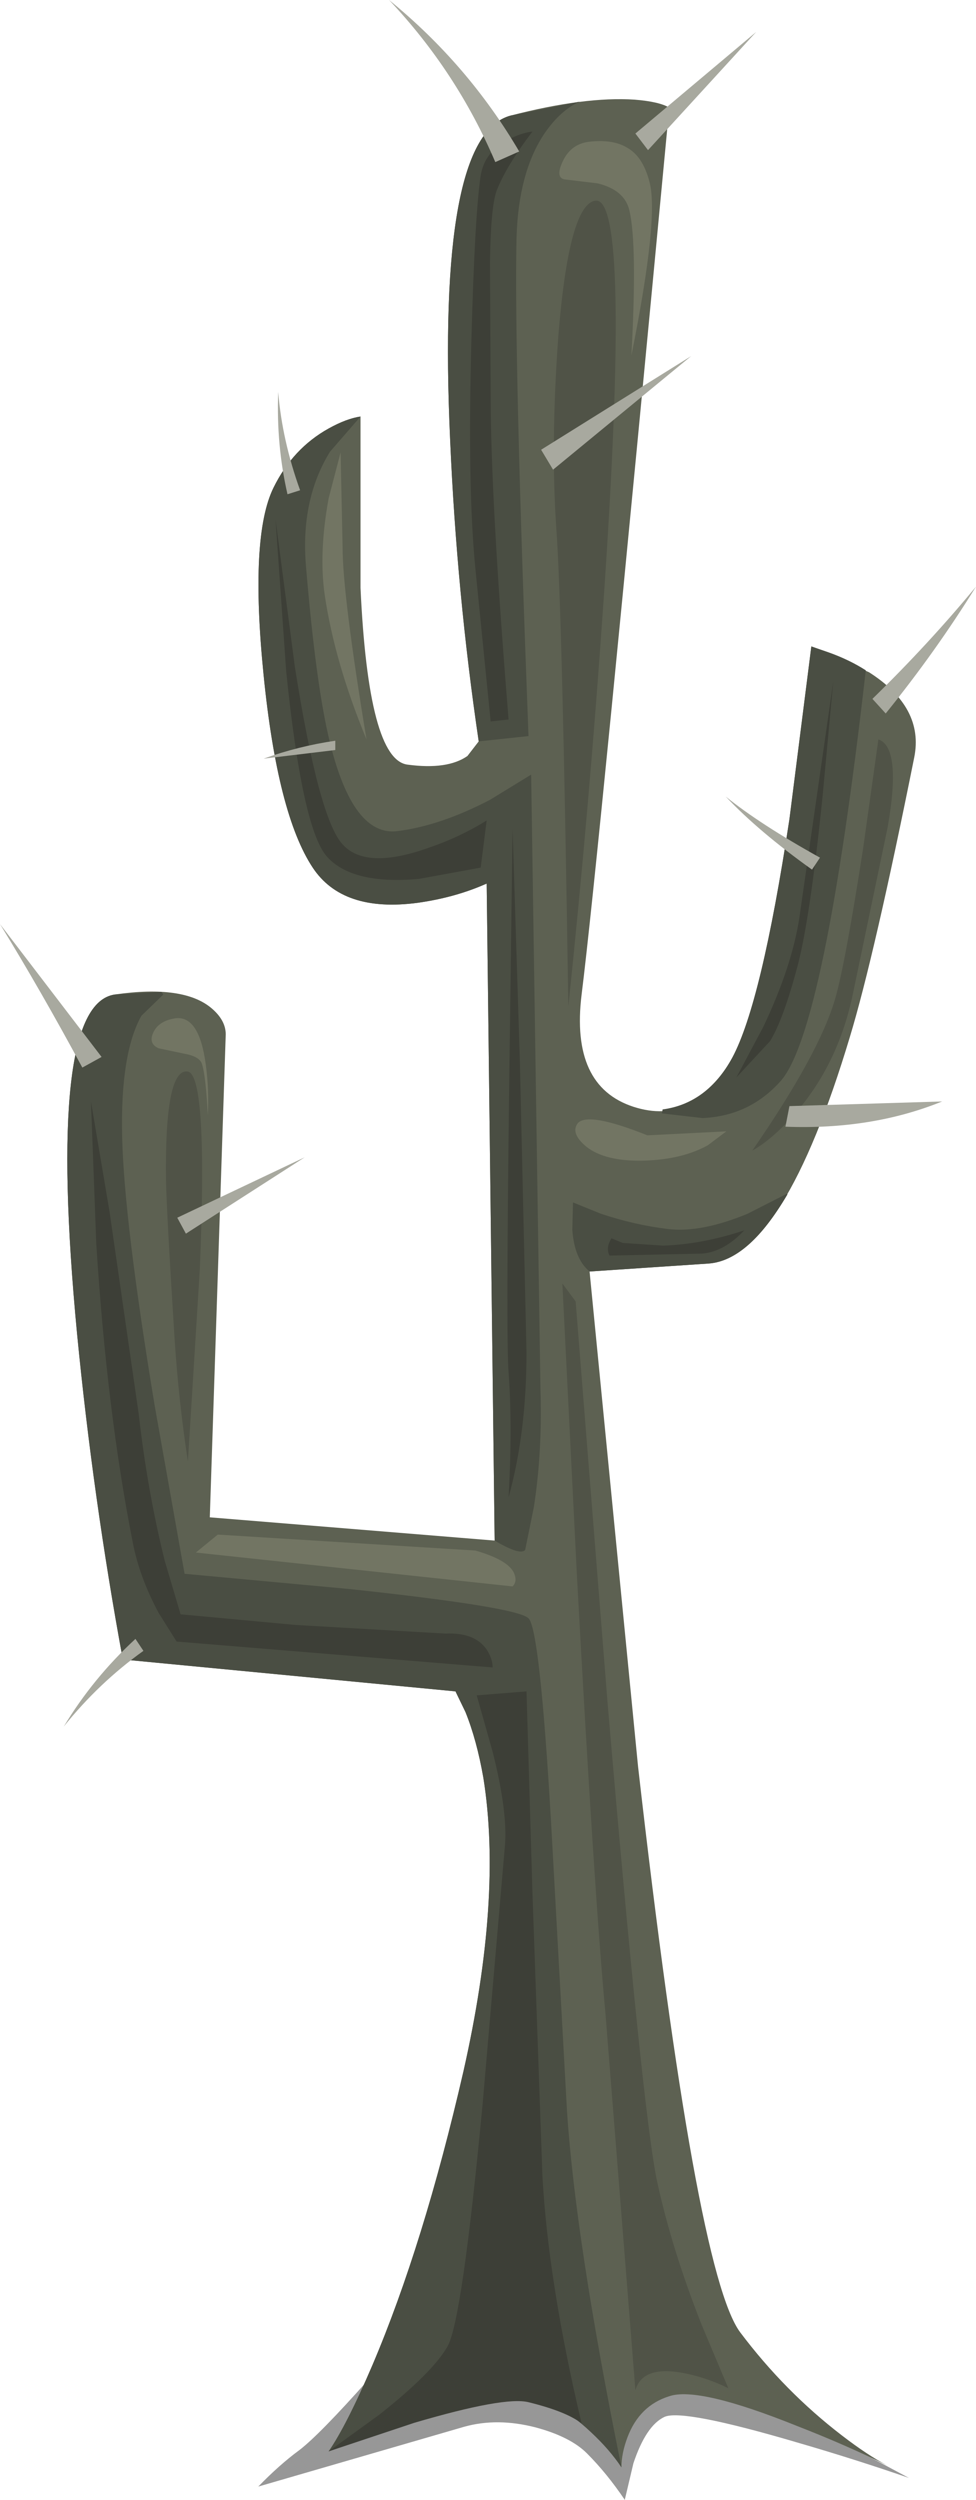 <?xml version="1.0" encoding="UTF-8" standalone="no"?>
<svg xmlns:xlink="http://www.w3.org/1999/xlink" height="188.15px" width="73.5px" xmlns="http://www.w3.org/2000/svg">
  <g transform="matrix(1.0, 0.0, 0.0, 1.0, 0.0, 0.0)">
    <use height="12.65" transform="matrix(1.0, 0.0, 0.0, 1.0, 19.45, 175.5)" width="49.0" xlink:href="#sprite0"/>
    <use height="185.7" transform="matrix(1.0, 0.0, 0.0, 1.0, 0.0, 0.0)" width="73.5" xlink:href="#shape1"/>
  </g>
  <defs>
    <g id="sprite0" transform="matrix(1.0, 0.0, 0.0, 1.0, 0.0, 0.0)">
      <use height="12.65" transform="matrix(1.0, 0.0, 0.0, 1.0, 0.0, 0.0)" width="49.0" xlink:href="#shape0"/>
    </g>
    <g id="shape0" transform="matrix(1.0, 0.0, 0.0, 1.0, 0.0, 0.0)">
      <path d="M49.0 11.0 Q44.95 9.6 40.65 8.35 32.0 5.8 30.6 6.4 29.2 7.05 28.25 9.9 L27.6 12.65 Q26.25 10.65 24.75 9.15 23.5 7.9 20.9 7.2 18.0 6.45 15.5 7.15 L0.0 11.65 Q1.6 10.0 3.1 8.9 4.6 7.75 8.25 3.65 L16.4 1.8 26.0 0.0 Q28.5 0.2 38.25 5.25 L49.0 11.0" fill="#000000" fill-opacity="0.408" fill-rule="evenodd" stroke="none"/>
    </g>
    <g id="shape1" transform="matrix(1.0, 0.0, 0.0, 1.0, 0.0, 0.0)">
      <path d="M50.4 8.1 Q45.0 65.3 43.8 74.85 42.95 81.75 47.7 83.3 52.35 84.8 55.15 79.6 57.35 75.5 59.45 61.65 L61.1 48.65 65.45 50.6 Q69.6 53.25 68.85 57.0 65.85 71.95 64.0 78.05 59.0 94.7 53.35 95.1 L44.4 95.7 48.05 132.95 Q52.4 171.1 55.75 175.55 59.1 180.0 63.4 183.3 65.35 184.8 66.8 185.55 63.65 184.0 60.05 182.6 52.6 179.6 50.4 180.35 48.15 181.05 47.25 183.45 46.8 184.65 46.8 185.7 45.9 184.35 44.5 183.05 41.65 180.35 39.05 180.35 36.45 180.35 30.35 182.45 L24.75 184.5 Q26.1 182.55 28.05 178.0 31.9 168.95 34.9 155.9 37.85 142.85 36.4 133.8 35.9 130.95 35.05 128.85 L34.3 127.3 9.25 124.9 Q7.0 112.7 5.8 100.35 3.45 75.6 8.65 74.85 13.85 74.1 15.95 75.9 17.0 76.8 17.0 77.85 L15.8 114.2 37.25 115.95 36.65 66.5 Q34.3 67.55 31.45 67.95 25.8 68.7 23.55 65.3 20.9 61.3 19.85 50.8 18.8 40.35 20.6 36.7 22.05 33.75 24.75 32.25 26.1 31.5 27.15 31.35 L27.15 44.25 Q27.75 57.2 30.7 57.55 33.7 57.95 35.2 56.9 L36.05 55.8 Q34.4 44.65 33.9 33.15 32.85 10.2 38.45 8.7 44.05 7.25 47.8 7.5 49.65 7.65 50.4 8.1" fill="#5d6152" fill-rule="evenodd" stroke="none"/>
      <path d="M8.65 74.85 L12.15 74.65 12.3 74.85 10.65 76.45 Q9.05 79.3 9.2 85.6 9.35 91.9 11.65 105.8 L13.9 118.45 26.35 119.6 Q38.95 120.95 39.8 121.8 40.65 122.6 41.5 137.15 L42.7 158.9 Q43.35 168.7 46.8 185.7 45.9 184.35 44.5 183.05 41.65 180.35 39.05 180.35 36.45 180.35 30.35 182.45 L24.75 184.5 Q26.1 182.55 28.05 178.0 31.9 168.95 34.9 155.9 37.85 142.85 36.4 133.8 35.9 130.95 35.05 128.85 L34.3 127.3 9.25 124.9 Q7.0 112.7 5.8 100.35 3.45 75.6 8.65 74.85" fill="#4a4e43" fill-rule="evenodd" stroke="none"/>
      <path d="M20.6 36.7 Q22.05 33.75 24.75 32.25 26.1 31.5 27.15 31.35 L24.85 34.0 Q22.6 37.65 23.05 42.7 23.8 51.65 24.85 55.9 26.6 63.0 29.95 62.55 33.15 62.15 36.9 60.2 L40.0 58.3 40.7 104.55 Q40.85 109.3 40.2 113.45 L39.55 116.65 Q39.2 117.1 37.25 115.95 L36.65 66.5 Q34.3 67.55 31.45 67.95 25.8 68.7 23.55 65.3 20.9 61.3 19.85 50.8 18.8 40.35 20.6 36.7" fill="#4a4e43" fill-rule="evenodd" stroke="none"/>
      <path d="M43.65 7.65 Q42.2 8.3 41.0 10.05 39.05 12.95 38.9 17.85 38.7 26.6 39.8 55.4 L36.05 55.8 Q34.4 44.65 33.9 33.15 32.85 10.2 38.45 8.7 L43.65 7.65" fill="#4a4e43" fill-rule="evenodd" stroke="none"/>
      <path d="M61.1 48.65 L62.4 49.1 Q63.95 49.65 65.2 50.45 62.1 77.6 58.8 81.35 56.45 84.0 52.9 84.15 L49.85 83.8 49.9 83.5 Q53.25 83.05 55.15 79.6 57.35 75.5 59.45 61.65 L61.1 48.65" fill="#4a4e43" fill-rule="evenodd" stroke="none"/>
      <path d="M44.4 95.7 Q43.25 94.75 43.1 92.55 L43.15 90.5 45.25 91.35 Q47.8 92.2 50.3 92.5 52.8 92.8 56.3 91.35 L59.25 89.85 59.3 89.9 Q56.35 94.9 53.35 95.1 L44.4 95.7" fill="#4a4e43" fill-rule="evenodd" stroke="none"/>
      <path d="M38.0 139.2 Q38.3 136.6 37.1 131.85 L35.9 127.6 39.65 127.3 40.1 142.55 40.85 163.8 Q41.3 171.85 43.8 182.4 42.65 181.5 39.8 180.8 38.0 180.35 31.2 182.35 L24.75 184.5 28.55 181.75 Q32.6 178.55 33.7 176.6 34.8 174.7 36.35 158.3 L38.0 139.2" fill="#3d3f37" fill-rule="evenodd" stroke="none"/>
      <path d="M6.85 82.9 L8.25 91.2 10.45 106.45 Q11.1 112.2 12.4 117.45 L13.6 121.5 22.25 122.3 33.55 122.95 Q35.75 122.85 36.65 124.15 37.1 124.85 37.1 125.5 L13.3 123.55 11.95 121.4 Q10.5 118.7 10.0 116.1 8.05 106.25 7.25 93.6 L6.85 82.9" fill="#3d3f37" fill-rule="evenodd" stroke="none"/>
      <path d="M38.6 62.35 L39.15 79.85 39.65 101.8 Q39.65 107.8 38.3 112.7 38.6 107.35 38.3 103.3 38.1 100.8 38.35 81.35 L38.6 62.35" fill="#3d3f37" fill-rule="evenodd" stroke="none"/>
      <path d="M22.2 50.15 Q24.0 61.6 25.8 63.55 27.55 65.5 32.3 63.8 34.65 63.0 36.65 61.75 L36.2 65.3 31.55 66.15 Q26.5 66.6 24.6 64.45 22.75 62.3 21.55 50.5 L20.75 39.1 22.2 50.15" fill="#3d3f37" fill-rule="evenodd" stroke="none"/>
      <path d="M55.45 81.1 L57.5 77.25 Q59.65 72.7 60.2 69.05 L62.75 51.3 61.95 59.9 Q61.0 69.2 60.05 72.75 59.0 76.7 58.0 78.35 L55.45 81.1" fill="#3d3f37" fill-rule="evenodd" stroke="none"/>
      <path d="M35.8 42.8 Q35.2 36.75 35.5 25.6 35.75 16.2 36.2 13.2 36.5 11.4 38.3 10.5 39.25 10.0 40.1 9.9 38.15 12.45 37.4 14.35 36.95 15.6 36.9 19.8 L36.95 29.7 Q36.95 37.6 38.3 54.15 L36.95 54.3 35.8 42.8" fill="#3d3f37" fill-rule="evenodd" stroke="none"/>
      <path d="M46.05 93.2 L46.9 93.55 49.95 93.75 Q52.9 93.65 56.05 92.6 54.55 94.2 52.9 94.35 L45.9 94.5 Q45.6 93.9 46.05 93.2" fill="#3d3f37" fill-rule="evenodd" stroke="none"/>
      <path d="M43.35 97.95 L45.75 128.1 Q48.4 159.2 49.5 164.25 50.6 169.3 52.85 175.0 L54.85 179.75 Q53.35 179.0 51.7 178.65 48.4 177.95 47.85 179.9 L45.6 151.6 Q44.75 142.55 43.45 118.65 L42.35 96.6 43.35 97.95" fill="#505347" fill-rule="evenodd" stroke="none"/>
      <path d="M14.15 80.65 Q15.65 80.95 15.05 95.5 L14.15 110.0 Q13.45 105.4 13.15 100.8 12.55 91.3 12.5 88.8 12.4 80.35 14.15 80.65" fill="#505347" fill-rule="evenodd" stroke="none"/>
      <path d="M44.85 15.1 Q47.55 14.8 45.45 45.25 44.4 60.5 42.8 75.75 42.35 46.1 41.9 39.85 41.45 33.4 42.05 25.25 42.85 15.35 44.85 15.1" fill="#505347" fill-rule="evenodd" stroke="none"/>
      <path d="M66.15 55.65 Q67.9 56.25 66.85 62.25 L64.25 74.7 Q63.15 80.1 59.8 83.9 58.1 85.8 56.65 86.6 61.7 79.3 62.9 75.15 63.65 72.55 65.0 63.85 L66.15 55.65" fill="#505347" fill-rule="evenodd" stroke="none"/>
      <path d="M37.3 12.2 Q34.4 5.4 29.3 0.0 35.25 4.85 39.1 11.4 L37.3 12.2" fill="#a8a99f" fill-rule="evenodd" stroke="none"/>
      <path d="M47.85 10.05 L56.95 2.4 48.8 11.3 47.85 10.05" fill="#a8a99f" fill-rule="evenodd" stroke="none"/>
      <path d="M40.75 33.85 L52.05 26.8 41.65 35.35 40.75 33.85" fill="#a8a99f" fill-rule="evenodd" stroke="none"/>
      <path d="M21.65 37.2 Q20.8 33.5 20.95 29.5 21.25 33.15 22.6 36.9 L21.65 37.2" fill="#a8a99f" fill-rule="evenodd" stroke="none"/>
      <path d="M65.7 52.6 Q69.95 48.45 73.5 44.15 70.5 49.0 66.7 53.7 L65.7 52.6" fill="#a8a99f" fill-rule="evenodd" stroke="none"/>
      <path d="M59.45 83.25 L70.95 82.9 Q65.65 85.05 59.15 84.8 L59.45 83.25" fill="#a8a99f" fill-rule="evenodd" stroke="none"/>
      <path d="M6.2 80.35 Q3.1 74.6 0.0 69.55 L7.65 79.55 6.2 80.35" fill="#a8a99f" fill-rule="evenodd" stroke="none"/>
      <path d="M13.35 91.65 L22.95 87.1 14.0 92.85 13.35 91.65" fill="#a8a99f" fill-rule="evenodd" stroke="none"/>
      <path d="M10.8 124.25 Q7.45 126.65 4.8 129.95 7.0 126.3 10.2 123.35 L10.8 124.25" fill="#a8a99f" fill-rule="evenodd" stroke="none"/>
      <path d="M25.25 56.45 L19.85 57.1 Q22.5 56.15 25.25 55.75 L25.25 56.45" fill="#a8a99f" fill-rule="evenodd" stroke="none"/>
      <path d="M61.15 65.45 Q57.15 62.6 54.65 59.95 57.25 62.05 61.75 64.55 L61.15 65.45" fill="#a8a99f" fill-rule="evenodd" stroke="none"/>
      <path d="M44.55 10.65 Q46.2 10.5 47.2 11.1 48.4 11.75 48.9 13.65 49.65 16.3 47.55 26.75 48.0 18.4 47.4 15.85 47.05 14.3 45.0 13.8 L42.5 13.5 Q41.8 13.35 42.4 12.1 43.05 10.75 44.55 10.65" fill="#727563" fill-rule="evenodd" stroke="none"/>
      <path d="M54.7 85.15 L53.3 86.2 Q51.4 87.25 48.6 87.35 45.6 87.45 44.15 86.3 42.95 85.3 43.5 84.55 44.25 83.65 48.75 85.45 L54.7 85.15" fill="#727563" fill-rule="evenodd" stroke="none"/>
      <path d="M13.15 76.65 Q15.0 76.35 15.5 80.15 15.75 82.0 15.65 83.95 15.5 80.95 15.2 80.05 15.0 79.5 13.85 79.3 L11.95 78.9 Q11.15 78.55 11.55 77.7 11.95 76.85 13.15 76.65" fill="#727563" fill-rule="evenodd" stroke="none"/>
      <path d="M25.65 34.05 L25.8 41.2 Q25.8 44.75 27.6 55.65 25.2 49.85 24.45 44.75 24.0 41.6 24.75 37.5 L25.65 34.05" fill="#727563" fill-rule="evenodd" stroke="none"/>
      <path d="M35.8 116.7 Q38.4 117.45 38.75 118.5 38.95 119.05 38.6 119.4 L14.75 116.85 16.4 115.5 35.8 116.7" fill="#727563" fill-rule="evenodd" stroke="none"/>
    </g>
  </defs>
</svg>
